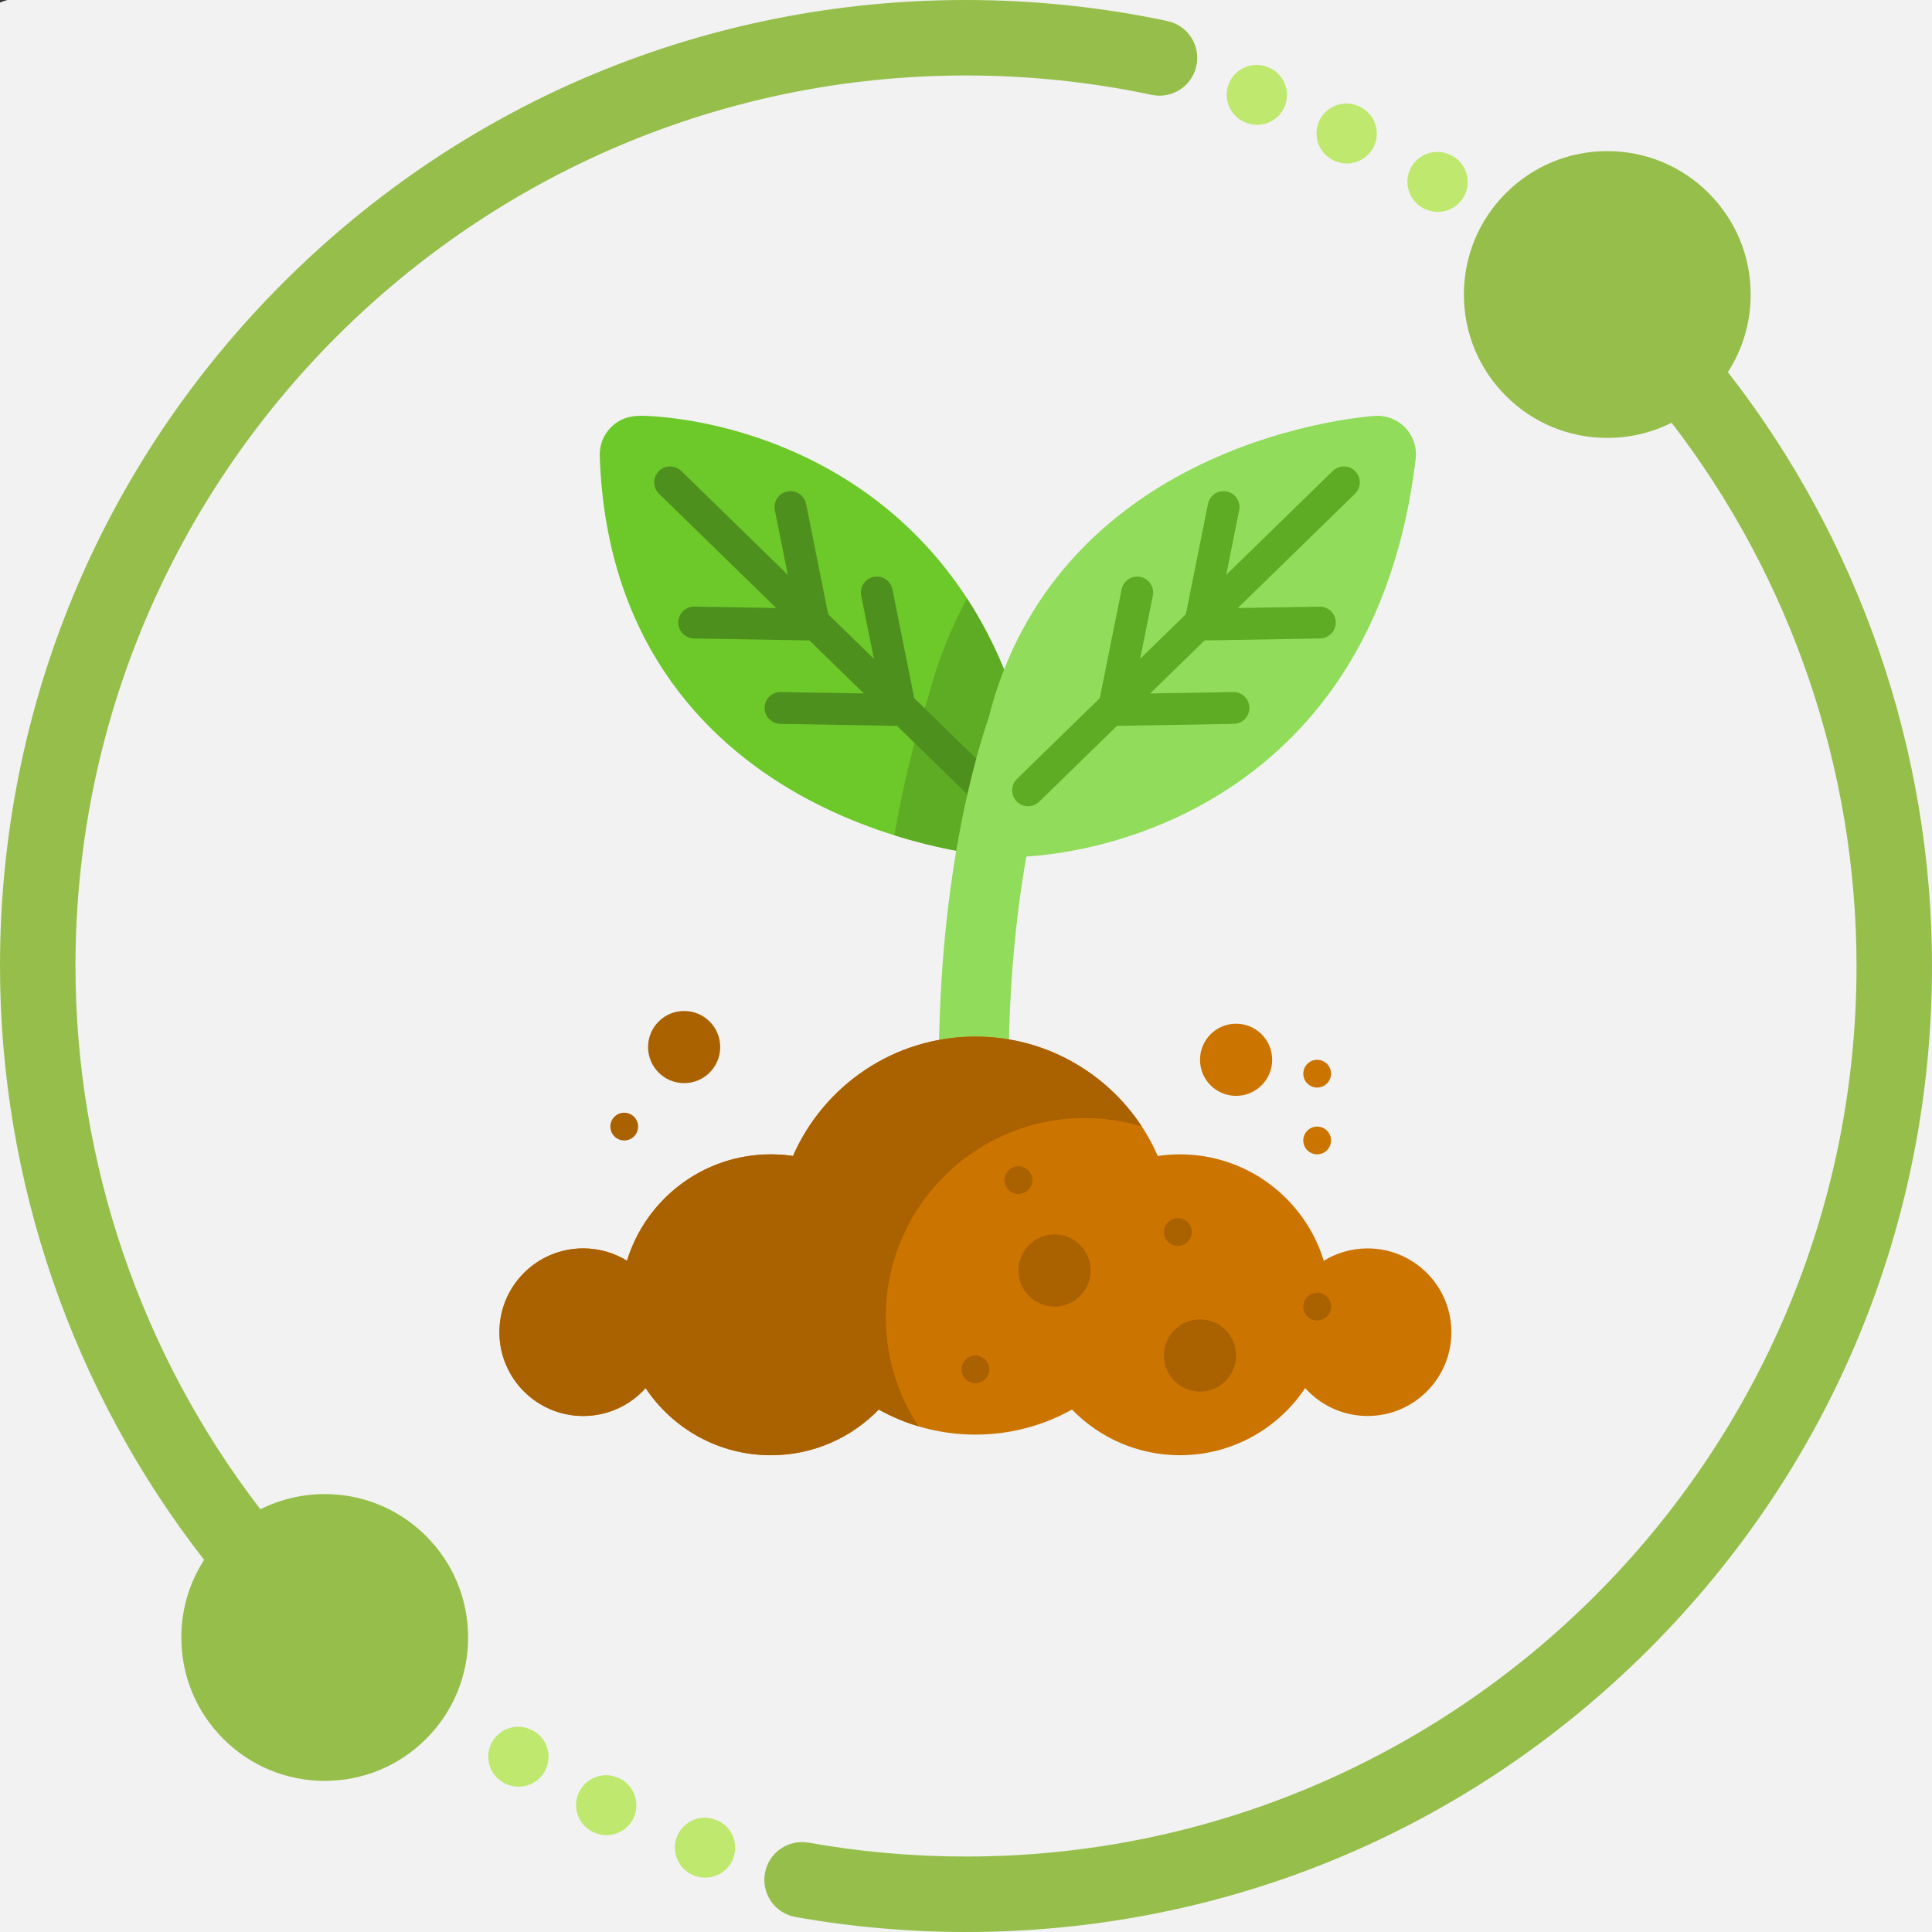 <?xml version="1.0" encoding="UTF-8" standalone="no"?>
<!-- Generator: Adobe Illustrator 19.0.0, SVG Export Plug-In . SVG Version: 6.00 Build 0)  -->

<svg
   xmlns:dc="http://purl.org/dc/elements/1.1/"
   xmlns:cc="http://creativecommons.org/ns#"
   xmlns:rdf="http://www.w3.org/1999/02/22-rdf-syntax-ns#"
   xmlns:svg="http://www.w3.org/2000/svg"
   xmlns="http://www.w3.org/2000/svg"
   xmlns:sodipodi="http://sodipodi.sourceforge.net/DTD/sodipodi-0.dtd"
   xmlns:inkscape="http://www.inkscape.org/namespaces/inkscape"
   version="1.1"
   id="Capa_1"
   x="0px"
   y="0px"
   viewBox="0 0 512 512"
   style="enable-background:new 0 0 512 512;"
   xml:space="preserve"
   inkscape:version="0.91 r13725"
   sodipodi:docname="agronomy2.svg"><rect x="0" y="0" width="512" height="512" fill="#333333" stroke="none"/><defs
     id="defs63" /><sodipodi:namedview
     pagecolor="#ffffff"
     bordercolor="#666666"
     borderopacity="1"
     objecttolerance="10"
     gridtolerance="10"
     guidetolerance="10"
     inkscape:pageopacity="0"
     inkscape:pageshadow="2"
     inkscape:window-width="1366"
     inkscape:window-height="719"
     id="namedview61"
     showgrid="false"
     inkscape:zoom="0.50505066"
     inkscape:cx="444.02779"
     inkscape:cy="125.43345"
     inkscape:window-x="0"
     inkscape:window-y="25"
     inkscape:window-maximized="1"
     inkscape:current-layer="Capa_1" /><rect
     style="fill:#f2f2f2;fill-opacity:1;stroke:none;stroke-width:0.8;stroke-miterlimit:4;stroke-dasharray:none;stroke-opacity:1"
     id="rect4284"
     width="532.027"
     height="523.627"
     x="-8.4"
     y="-0.426"
     ry="13.829" /><g
     id="g15"
     style="fill:#96be4b;fill-opacity:1"><circle
       style="fill:#96be4b;fill-opacity:1"
       cx="425.95"
       cy="78.05"
       r="28"
       id="circle17" /><circle
       style="fill:#96be4b;fill-opacity:1"
       cx="86.05"
       cy="433.95"
       r="28"
       id="circle19" /></g><path
     d="M86.052,395.948c-6.016,0-11.815,1.399-17.038,4.025C37.362,358.885,20,308.061,20,256C20,125.869,125.869,20,256,20  c16.582,0,33.137,1.728,49.207,5.136c5.406,1.145,10.711-2.306,11.857-7.708c1.146-5.403-2.305-10.711-7.708-11.857  C291.925,1.875,273.973,0,256,0C187.62,0,123.333,26.628,74.981,74.981C26.629,123.333,0,187.62,0,256  c0,56.978,19.17,112.597,54.096,157.381c-3.929,6.078-6.044,13.158-6.044,20.568c0,10.15,3.953,19.692,11.13,26.87  c7.177,7.177,16.72,11.13,26.87,11.13s19.693-3.953,26.87-11.13c7.178-7.178,11.13-16.72,11.13-26.87s-3.953-19.692-11.13-26.87  C105.745,399.901,96.202,395.948,86.052,395.948z M98.78,446.676L98.78,446.676c-7.018,7.02-18.438,7.018-25.456,0  c-3.4-3.399-5.272-7.92-5.272-12.728s1.872-9.328,5.272-12.728c3.509-3.51,8.118-5.264,12.728-5.264s9.219,1.755,12.728,5.264  c3.4,3.399,5.272,7.92,5.272,12.728S102.18,443.276,98.78,446.676z"
     id="path23"
     style="fill:#96be4b;fill-opacity:1" /><path
     d="M457.904,98.619c3.929-6.078,6.044-13.158,6.044-20.568c0-10.15-3.953-19.693-11.13-26.87  c-7.177-7.178-16.72-11.13-26.87-11.13s-19.693,3.953-26.87,11.13s-11.13,16.72-11.13,26.87s3.953,19.693,11.13,26.87  c7.177,7.178,16.72,11.13,26.87,11.13c6.017,0,11.815-1.399,17.039-4.025C474.638,153.115,492,203.939,492,256  c0,130.131-105.869,236-236,236c-13.999,0-28.025-1.234-41.688-3.669c-5.434-0.967-10.631,2.652-11.599,8.091  c-0.969,5.437,2.653,10.63,8.09,11.599C225.622,510.661,240.828,512,256,512c68.38,0,132.667-26.629,181.02-74.98  S512,324.38,512,256C512,199.022,492.83,143.403,457.904,98.619z M413.221,90.779c-7.019-7.018-7.019-18.437,0-25.456  c3.399-3.4,7.92-5.272,12.728-5.272s9.328,1.872,12.728,5.272c3.4,3.399,5.272,7.92,5.272,12.728s-1.872,9.328-5.272,12.728l0,0  c-3.399,3.4-7.92,5.272-12.728,5.272S416.62,94.18,413.221,90.779z"
     id="path25"
     style="stroke-width:0.7;stroke-miterlimit:4;stroke-dasharray:none;fill:#96be4b;fill-opacity:1" /><g
     id="g31" /><g
     id="g33" /><g
     id="g35" /><g
     id="g37" /><g
     id="g39" /><g
     id="g41" /><g
     id="g43" /><g
     id="g45" /><g
     id="g47" /><g
     id="g49" /><g
     id="g51" /><g
     id="g53" /><g
     id="g55" /><g
     id="g57" /><g
     id="g59" /><path
     style="fill:#bee86e;fill-opacity:1"
     d="m 189.767,482.298 -2.99,7.332 2.968,-7.341 c -4.057,-1.638 -8.67,0.319 -10.309,4.373 -1.639,4.054 0.319,8.67 4.373,10.31 l 0.245,0.097 c 0.934,0.357 1.895,0.527 2.84,0.527 3.19,0 6.204,-1.931 7.411,-5.08 1.565,-4.085 -0.454,-8.654 -4.538,-10.218 z"
     id="path27"
     inkscape:connector-curvature="0" /><path
     style="fill:#bee86e;fill-opacity:1"
     d="m 163.58,471.043 -2.99,7.332 2.968,-7.341 c -4.057,-1.638 -8.67,0.319 -10.309,4.373 -1.639,4.054 0.319,8.67 4.373,10.31 l 0.245,0.097 c 0.934,0.357 1.895,0.527 2.84,0.527 3.19,0 6.204,-1.931 7.411,-5.08 1.565,-4.085 -0.454,-8.654 -4.538,-10.218 z"
     id="path27-6"
     inkscape:connector-curvature="0" /><path
     style="fill:#bee86e;fill-opacity:1"
     d="m 140.303,458.193 -2.99,7.332 2.968,-7.341 c -4.057,-1.638 -8.67,0.319 -10.309,4.373 -1.639,4.054 0.319,8.67 4.373,10.31 l 0.245,0.097 c 0.934,0.357 1.895,0.527 2.84,0.527 3.19,0 6.204,-1.931 7.411,-5.08 1.565,-4.085 -0.454,-8.654 -4.538,-10.218 z"
     id="path27-6-7"
     inkscape:connector-curvature="0" /><path
     style="fill:#bee86e;fill-opacity:1"
     d="m 383.884,40.848 -2.99,7.332 2.968,-7.341 c -4.057,-1.638 -8.67,0.319 -10.309,4.373 -1.639,4.054 0.319,8.67 4.373,10.31 l 0.245,0.097 c 0.934,0.357 1.895,0.527 2.84,0.527 3.19,0 6.204,-1.931 7.411,-5.08 1.565,-4.085 -0.454,-8.654 -4.538,-10.218 z"
     id="path27-3"
     inkscape:connector-curvature="0" /><path
     style="fill:#bee86e;fill-opacity:1"
     d="m 359.797,28.024 -2.99,7.332 2.968,-7.341 c -4.057,-1.638 -8.67,0.319 -10.309,4.373 -1.639,4.054 0.319,8.67 4.373,10.31 l 0.245,0.097 c 0.934,0.357 1.895,0.527 2.84,0.527 3.19,0 6.204,-1.931 7.411,-5.08 1.565,-4.085 -0.454,-8.654 -4.538,-10.218 z"
     id="path27-6-5"
     inkscape:connector-curvature="0" /><path
     style="fill:#bee86e;fill-opacity:1"
     d="m 335.995,17.793 -2.99,7.332 2.968,-7.341 c -4.057,-1.638 -8.67,0.319 -10.309,4.373 -1.639,4.054 0.319,8.67 4.373,10.31 l 0.245,0.097 c 0.934,0.357 1.895,0.527 2.84,0.527 3.19,0 6.204,-1.931 7.411,-5.08 1.565,-4.085 -0.454,-8.654 -4.538,-10.218 z"
     id="path27-6-7-6"
     inkscape:connector-curvature="0" /><g
     id="g4365"
     transform="matrix(0.538,0,0,0.538,120.761,110.193)"><path
       id="path4287"
       d="m 282.915,211.33 c -3.863,4.077 -9.324,6.225 -14.941,5.877 -1.943,-0.123 -48.129,-3.298 -95.369,-28.754 C 127.964,164.397 74.094,115.585 70.966,19.649 70.794,14.417 72.797,9.349 76.497,5.647 82.141,0 88.765,0 91.594,0 c 0.001,0 0.001,0 0.001,0 2.001,0 49.045,0.338 97.518,29.403 25.163,15.089 46.083,35.148 62.181,59.622 19.446,29.566 31.786,65.589 36.678,107.066 0.658,5.58 -1.195,11.161 -5.057,15.239 z"
       style="fill:#6dc82a"
       inkscape:connector-curvature="0" /><path
       id="path4289"
       d="m 251.887,89.963 c -7.938,14.65 -14.633,31.15 -19.437,49.738 -4.32,12.902 -10.917,35.57 -16.362,66.933 28.719,8.988 50.563,10.49 51.886,10.573 5.618,0.349 11.078,-1.799 14.941,-5.877 3.862,-4.078 5.715,-9.659 5.056,-15.237 -4.841,-41.045 -16.988,-76.739 -36.084,-106.13 z"
       style="fill:#5eac24"
       inkscape:connector-curvature="0" /><path
       id="path4291"
       d="M 266.674,178.855 225.886,139.08 215.13,85.482 c -0.851,-4.248 -4.984,-6.997 -9.233,-6.147 -4.248,0.852 -6.998,4.987 -6.147,9.233 l 6.245,31.116 L 183.5,97.748 172.596,43.413 c -0.851,-4.248 -4.986,-6.994 -9.233,-6.147 -4.248,0.852 -6.998,4.986 -6.147,9.233 l 6.392,31.852 -52.492,-51.184 c -3.104,-3.024 -8.066,-2.96 -11.091,0.14 -3.024,3.102 -2.961,8.067 0.14,11.09 l 57.719,56.284 -40.264,-0.688 c -4.327,-0.118 -7.901,3.377 -7.976,7.708 -0.073,4.331 3.377,7.901 7.708,7.976 l 56.907,0.973 26.775,26.11 -40.88,-0.697 c -4.292,-0.096 -7.901,3.377 -7.976,7.708 -0.073,4.331 3.377,7.901 7.708,7.976 l 57.522,0.982 38.311,37.358 c 1.526,1.487 3.501,2.227 5.474,2.227 2.04,0 4.078,-0.792 5.617,-2.368 3.027,-3.103 2.965,-8.068 -0.136,-11.091 z"
       style="fill:#4e901e"
       inkscape:connector-curvature="0" /><path
       id="path4293"
       d="M 467.824,5.914 C 463.961,1.837 458.5,-0.311 452.883,0.037 450.94,0.16 404.754,3.335 357.514,28.791 321.213,48.352 278.813,84.284 262.553,148.61 c -8.881,26.153 -28.446,97.078 -23.87,203.868 0.396,9.239 8.01,16.463 17.17,16.462 0.248,0 0.498,-0.005 0.749,-0.016 9.489,-0.407 16.852,-8.428 16.446,-17.919 -2.371,-55.323 2.184,-100.55 8.054,-133.923 13.209,-0.757 52.566,-5.045 92.92,-29.241 25.163,-15.089 46.083,-35.148 62.181,-59.622 19.446,-29.566 31.786,-65.589 36.678,-107.066 0.658,-5.58 -1.195,-11.161 -5.057,-15.239 z"
       style="fill:#91dc5a"
       inkscape:connector-curvature="0" /><path
       id="path4295"
       d="m 443.129,27.307 c -3.026,-3.101 -7.991,-3.164 -11.091,-0.14 L 379.55,78.35 385.942,46.499 c 0.851,-4.247 -1.899,-8.38 -6.147,-9.233 -4.242,-0.848 -8.381,1.899 -9.233,6.147 l -10.905,54.335 -22.494,21.936 6.245,-31.116 c 0.852,-4.247 -1.899,-8.38 -6.147,-9.233 -4.246,-0.85 -8.381,1.899 -9.233,6.147 l -10.757,53.599 -40.789,39.775 c -3.102,3.024 -3.163,7.989 -0.14,11.09 1.538,1.576 3.575,2.367 5.617,2.367 1.974,0 3.95,-0.74 5.474,-2.227 l 38.311,-37.358 57.524,-0.982 c 4.331,-0.074 7.781,-3.644 7.708,-7.976 -0.073,-4.286 -3.57,-7.709 -7.839,-7.709 -0.046,0 -0.092,0 -0.137,0.001 l -40.881,0.697 26.775,-26.11 56.907,-0.973 c 4.331,-0.074 7.781,-3.644 7.708,-7.976 -0.073,-4.286 -3.57,-7.709 -7.839,-7.709 -0.046,0 -0.092,0 -0.137,0.001 l -40.264,0.688 57.719,-56.284 c 3.103,-3.023 3.165,-7.988 0.141,-11.089 z"
       style="fill:#5eac24"
       inkscape:connector-curvature="0" /><path
       id="path4297"
       d="m 449.193,410.125 c -7.91,0 -15.298,2.228 -21.577,6.087 -9.274,-30.342 -37.491,-52.414 -70.869,-52.414 -3.704,0 -7.341,0.28 -10.898,0.805 -15.13,-34.614 -49.655,-58.813 -89.846,-58.813 -40.191,0 -74.716,24.199 -89.846,58.813 -3.558,-0.525 -7.196,-0.805 -10.898,-0.805 -33.378,0 -61.594,22.072 -70.869,52.414 -6.279,-3.859 -13.666,-6.087 -21.577,-6.087 -22.795,0 -41.275,18.48 -41.275,41.275 0,22.795 18.48,41.275 41.275,41.275 12.216,0 23.188,-5.31 30.744,-13.744 13.282,19.931 35.954,33.07 61.701,33.07 20.851,0 39.68,-8.625 53.144,-22.487 14.097,7.848 30.321,12.334 47.601,12.334 17.279,0 33.504,-4.487 47.601,-12.334 13.466,13.862 32.293,22.487 53.144,22.487 25.747,0 48.42,-13.137 61.701,-33.07 7.557,8.434 18.529,13.744 30.744,13.744 22.795,0 41.275,-18.48 41.275,-41.275 0,-22.796 -18.48,-41.275 -41.275,-41.275 z"
       style="fill:#cc7400"
       inkscape:connector-curvature="0" /><g
       id="g4299"><path
         id="path4301"
         d="m 309.888,345.918 c 9.748,0 19.154,1.443 28.042,4.092 -17.525,-26.63 -47.666,-44.221 -81.928,-44.221 -40.192,0 -74.716,24.199 -89.846,58.813 -3.558,-0.525 -7.196,-0.805 -10.898,-0.805 -33.378,0 -61.594,22.072 -70.869,52.414 -6.279,-3.859 -13.666,-6.087 -21.577,-6.087 -22.795,0 -41.275,18.48 -41.275,41.275 0,22.795 18.48,41.275 41.275,41.275 12.216,0 23.188,-5.31 30.744,-13.744 13.282,19.931 35.954,33.07 61.701,33.07 20.851,0 39.68,-8.625 53.144,-22.487 6.148,3.423 12.7,6.204 19.567,8.255 -10.172,-15.451 -16.108,-33.939 -16.108,-53.821 0,-54.139 43.889,-98.029 98.028,-98.029 z"
         style="fill:#aa6100"
         inkscape:connector-curvature="0" /><circle
         id="circle4303"
         r="17.771"
         cy="421.014"
         cx="294.986"
         style="fill:#aa6100" /><circle
         id="circle4305"
         r="17.771"
         cy="462.863"
         cx="366.638"
         style="fill:#aa6100" /><circle
         id="circle4307"
         r="6.838"
         cy="402.055"
         cx="355.71"
         style="fill:#aa6100" /><circle
         id="circle4309"
         r="6.838"
         cy="469.702"
         cx="256.002"
         style="fill:#aa6100" /><circle
         id="circle4311"
         r="6.838"
         cy="376.498"
         cx="277.209"
         style="fill:#aa6100" /><circle
         id="circle4313"
         r="6.838"
         cy="438.791"
         cx="424.351"
         style="fill:#aa6100" /></g><g
       id="g4315"><circle
         id="circle4317"
         r="17.771"
         cy="317.216"
         cx="384.415"
         style="fill:#cc7400" /><circle
         id="circle4319"
         r="6.838"
         cy="356.953"
         cx="424.351"
         style="fill:#cc7400" /><circle
         id="circle4321"
         r="6.838"
         cy="324.055"
         cx="424.351"
         style="fill:#cc7400" /></g><g
       id="g4323"><circle
         id="circle4325"
         r="17.771"
         cy="310.942"
         cx="112.53"
         style="fill:#aa6100" /><circle
         id="circle4327"
         r="6.838"
         cy="350.115"
         cx="83.02"
         style="fill:#aa6100" /></g><g
       id="g4329" /><g
       id="g4331" /><g
       id="g4333" /><g
       id="g4335" /><g
       id="g4337" /><g
       id="g4339" /><g
       id="g4341" /><g
       id="g4343" /><g
       id="g4345" /><g
       id="g4347" /><g
       id="g4349" /><g
       id="g4351" /><g
       id="g4353" /><g
       id="g4355" /><g
       id="g4357" /></g></svg>